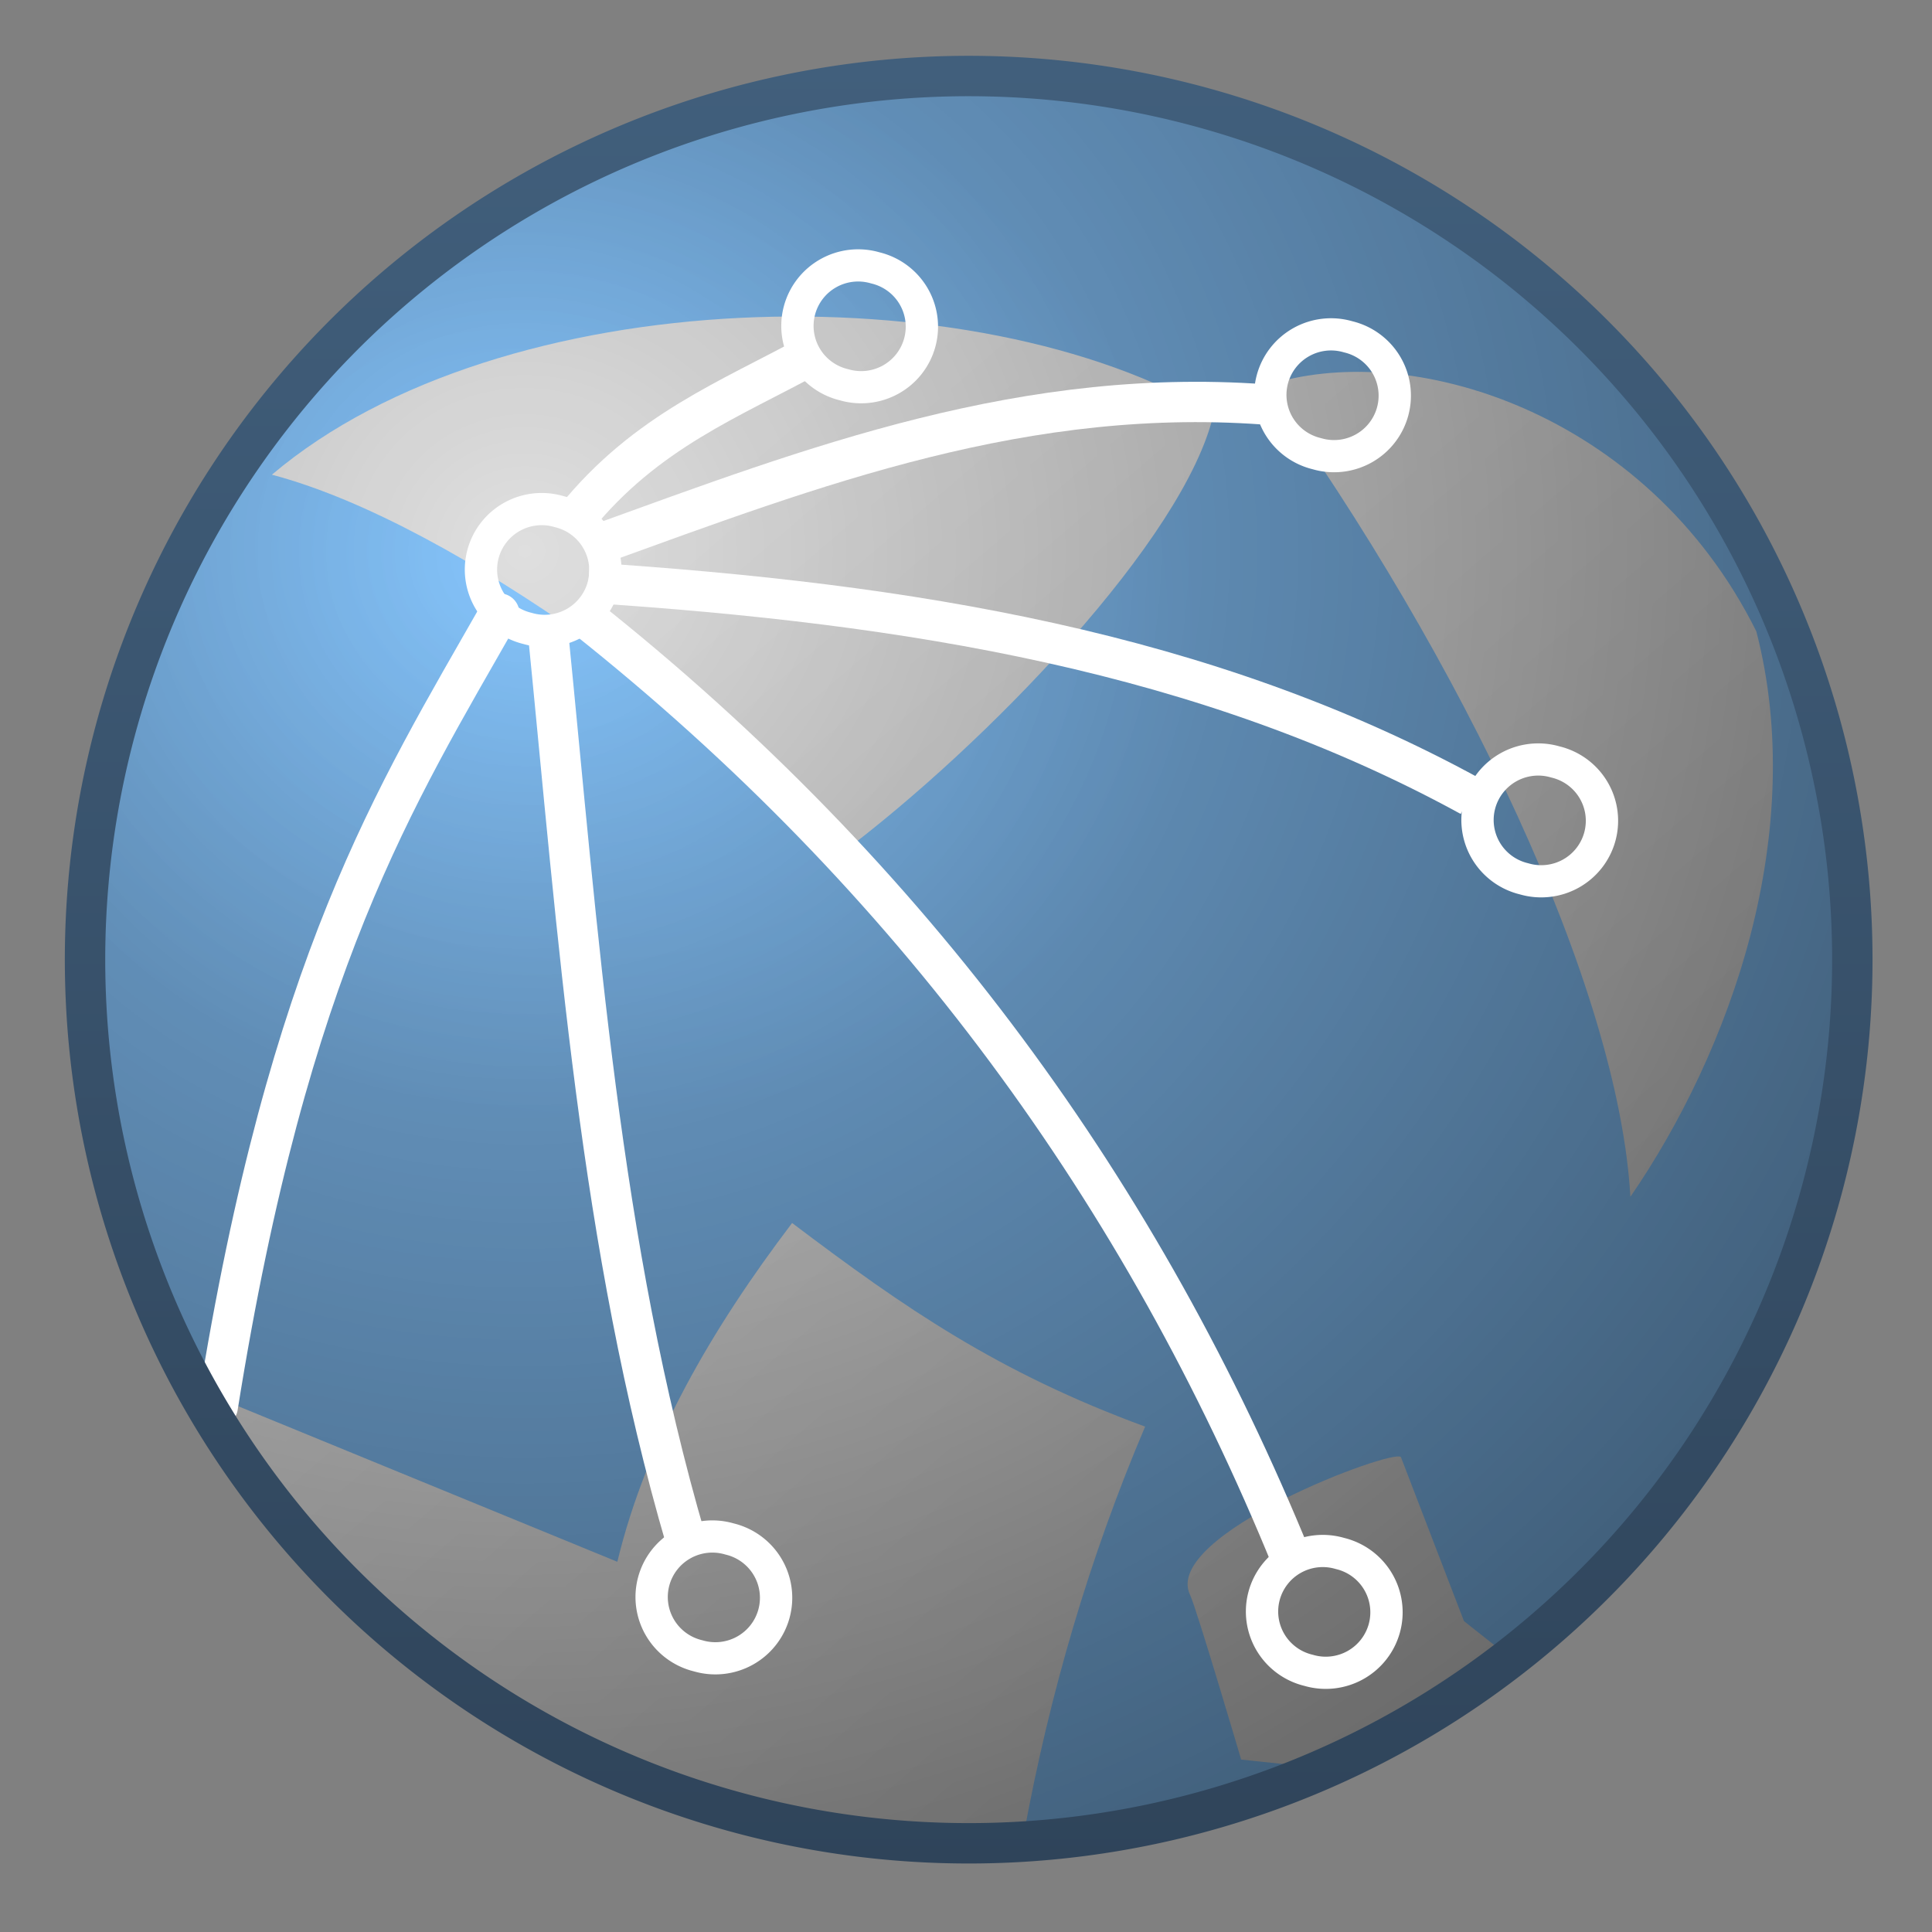 <?xml version="1.0" encoding="UTF-8" standalone="no"?>
<!-- Created with Inkscape (http://www.inkscape.org/) -->

<svg
   xmlns:dc="http://purl.org/dc/elements/1.1/"
   xmlns:cc="http://creativecommons.org/ns#"
   xmlns:rdf="http://www.w3.org/1999/02/22-rdf-syntax-ns#"
   xmlns:svg="http://www.w3.org/2000/svg"
   xmlns="http://www.w3.org/2000/svg"
   xmlns:xlink="http://www.w3.org/1999/xlink"
   xmlns:sodipodi="http://sodipodi.sourceforge.net/DTD/sodipodi-0.dtd"
   xmlns:inkscape="http://www.inkscape.org/namespaces/inkscape"
   width="128"
   height="128"
   id="svg52672"
   sodipodi:version="0.32"
   inkscape:version="0.48.3.1 r9886"
   version="1.0"
   sodipodi:docname="gnome-web-browser.svg"
   inkscape:output_extension="org.inkscape.output.svg.inkscape">
  <rect width="100%" height="100%" fill="#808080" stroke="none"/>
  <defs
     id="defs52674">
    <linearGradient
       id="linearGradient3317">
      <stop
         id="stop3319"
         offset="0"
         style="stop-color:#bebebe;stop-opacity:1;" />
      <stop
         id="stop3321"
         offset="1"
         style="stop-color:#dfdfdf;stop-opacity:1;" />
    </linearGradient>
    <linearGradient
       id="linearGradient25509">
      <stop
         id="stop25511"
         offset="0"
         style="stop-color:#000000;stop-opacity:0;" />
      <stop
         id="stop25513"
         offset="1"
         style="stop-color:#000000;stop-opacity:1;" />
    </linearGradient>
    <linearGradient
       id="linearGradient9863">
      <stop
         style="stop-color:#2f445a;stop-opacity:1;"
         offset="0"
         id="stop9865" />
      <stop
         style="stop-color:#415f7c;stop-opacity:1"
         offset="1"
         id="stop9867" />
    </linearGradient>
    <linearGradient
       id="linearGradient5316">
      <stop
         style="stop-color:#87c7ff;stop-opacity:1;"
         offset="0"
         id="stop5320" />
      <stop
         style="stop-color:#74aadb;stop-opacity:1;"
         offset="1"
         id="stop5322" />
    </linearGradient>
    <linearGradient
       inkscape:collect="always"
       xlink:href="#linearGradient9863"
       id="linearGradient13537"
       gradientUnits="userSpaceOnUse"
       x1="531.373"
       y1="959.144"
       x2="487.921"
       y2="970.787" />
    <radialGradient
       inkscape:collect="always"
       xlink:href="#linearGradient5316"
       id="radialGradient28395"
       gradientUnits="userSpaceOnUse"
       gradientTransform="matrix(0.613,-5.6312102e-3,6.8728264e-3,0.748,188.714,244.055)"
       cx="500.157"
       cy="981.919"
       fx="500.157"
       fy="981.919"
       r="22.125" />
    <radialGradient
       inkscape:collect="always"
       xlink:href="#linearGradient25509"
       id="radialGradient2943"
       gradientUnits="userSpaceOnUse"
       gradientTransform="matrix(3.608,-0.967,1.011,3.774,-2293.673,-2212.323)"
       cx="502.001"
       cy="973.489"
       fx="502.001"
       fy="973.489"
       r="22.125" />
    <linearGradient
       inkscape:collect="always"
       xlink:href="#linearGradient3317"
       id="linearGradient2545"
       x1="91.5"
       y1="98.5"
       x2="39.5"
       y2="38"
       gradientUnits="userSpaceOnUse" />
  </defs>
  <sodipodi:namedview
     id="base"
     pagecolor="#ffffff"
     bordercolor="#666666"
     borderopacity="1.0"
     inkscape:pageopacity="0.0"
     inkscape:pageshadow="2"
     inkscape:zoom="2"
     inkscape:cx="32.494922"
     inkscape:cy="79.931851"
     inkscape:document-units="px"
     inkscape:current-layer="layer1"
     showgrid="false"
     inkscape:window-width="1024"
     inkscape:window-height="713"
     inkscape:window-x="0"
     inkscape:window-y="0"
     showguides="true"
     inkscape:guide-bbox="true"
     inkscape:window-maximized="0" />
  <g
     inkscape:label="Capa 1"
     inkscape:groupmode="layer"
     id="layer1">
    <path
       transform="matrix(-0.693,2.576,-2.585,-0.69,2905.91,-582.445)"
       sodipodi:type="arc"
       style="fill:url(#radialGradient28395);fill-opacity:1;stroke:none;stroke-width:0.5;stroke-linecap:round;stroke-linejoin:round;stroke-miterlimit:4;stroke-dasharray:none;stroke-opacity:1;display:inline"
       id="path27746"
       sodipodi:cx="509"
       sodipodi:cy="962.98718"
       sodipodi:rx="21.875"
       sodipodi:ry="21.875"
       d="M 530.875,962.987 A 21.875,21.875 0 1 1 487.125,962.987 A 21.875,21.875 0 1 1 530.875,962.987 z"
       inkscape:export-filename="/home/dafeba/DCV/tallerD/bocetos/08-09-22-hastaahora.png"
       inkscape:export-xdpi="57.964222"
       inkscape:export-ydpi="57.964222" />
    <path
       style="fill:url(#linearGradient2545);fill-rule:evenodd;stroke:none;stroke-width:1px;stroke-linecap:butt;stroke-linejoin:miter;stroke-opacity:1;display:inline;fill-opacity:1"
       d="M 115.981,61.917 C 117.672,55.382 118.061,48.381 116.361,41.831 C 109.093,27.224 93.283,22.404 83.848,25.559 C 96.908,43.757 107.225,65.404 108.018,79.289 C 111.295,74.52 114.289,68.452 115.981,61.917 z M 99.136,109.098 L 96.993,107.404 L 92.815,96.54 C 92.396,95.917 76.941,101.68 78.844,105.665 C 79.281,106.58 82.23,116.576 82.23,116.576 L 86.524,117.032 C 90.928,114.508 95.884,112.379 99.136,109.098 z M 75.867,94.517 C 66.101,90.925 59.921,86.653 52.479,81.026 C 47.109,88.105 42.833,95.476 40.9,103.472 L 13.215,92.113 C 17.619,100.445 27.46,113.05 45.187,118.765 C 51.67,120.856 60.247,122.218 67.845,121.45 C 69.536,112.239 72.175,103.194 75.867,94.517 z M 80.409,27.401 C 64.677,18.008 33.271,18.533 18.013,31.45 C 30.388,34.711 48.119,48.417 55.568,56.66 C 65.354,49.349 78.535,35.638 80.409,27.401 z"
       id="path27748"
       inkscape:export-filename="/home/dafeba/DCV/tallerD/bocetos/08-09-22-hastaahora.png"
       inkscape:export-xdpi="57.964222"
       inkscape:export-ydpi="57.964222" />
    <path
       inkscape:export-ydpi="57.964222"
       inkscape:export-xdpi="57.964222"
       inkscape:export-filename="/home/dafeba/DCV/tallerD/bocetos/08-09-22-hastaahora.png"
       d="M 530.875,962.987 A 21.875,21.875 0 1 1 487.125,962.987 A 21.875,21.875 0 1 1 530.875,962.987 z"
       sodipodi:ry="21.875"
       sodipodi:rx="21.875"
       sodipodi:cy="962.98718"
       sodipodi:cx="509"
       id="path25487"
       style="fill:url(#radialGradient2943);fill-opacity:1;stroke:none;stroke-width:0.5;stroke-linecap:round;stroke-linejoin:round;stroke-miterlimit:4;stroke-dasharray:none;stroke-opacity:1;display:inline"
       sodipodi:type="arc"
       transform="matrix(-0.693,2.576,-2.585,-0.69,2905.91,-582.445)" />
    <path
       sodipodi:type="arc"
       style="fill:none;fill-opacity:1;stroke:#ffffff;stroke-width:0.8;stroke-linecap:round;stroke-linejoin:round;stroke-miterlimit:4;stroke-dasharray:none;stroke-opacity:1;display:inline"
       id="path27751"
       sodipodi:cx="501.69226"
       sodipodi:cy="975.72949"
       sodipodi:rx="1.5026019"
       sodipodi:ry="1.5026019"
       d="M 503.195,975.729 A 1.503,1.503 0 1 1 500.19,975.729 A 1.503,1.503 0 1 1 503.195,975.729 z"
       transform="matrix(-0.693,2.576,-2.585,-0.69,2905.92,-581.344)"
       inkscape:export-filename="/home/dafeba/DCV/tallerD/bocetos/08-09-22-hastaahora.png"
       inkscape:export-xdpi="57.964222"
       inkscape:export-ydpi="57.964222" />
    <path
       style="fill:none;fill-rule:evenodd;stroke:#ffffff;stroke-width:2.672px;stroke-linecap:butt;stroke-linejoin:miter;stroke-opacity:1;display:inline"
       d="M 38.985,38.601 C 60.256,39.987 79.89,43.161 97.416,52.754"
       id="path27753"
       sodipodi:nodetypes="cc"
       inkscape:export-filename="/home/dafeba/DCV/tallerD/bocetos/08-09-22-hastaahora.png"
       inkscape:export-xdpi="57.964222"
       inkscape:export-ydpi="57.964222" />
    <path
       style="fill:none;fill-rule:evenodd;stroke:#ffffff;stroke-width:2.672px;stroke-linecap:butt;stroke-linejoin:round;stroke-opacity:1;display:inline"
       d="M 38.724,40.861 C 60.576,58.186 75.75,79.252 85.571,103.32"
       id="path27755"
       sodipodi:nodetypes="cc"
       inkscape:export-filename="/home/dafeba/DCV/tallerD/bocetos/08-09-22-hastaahora.png"
       inkscape:export-xdpi="57.964222"
       inkscape:export-ydpi="57.964222" />
    <path
       style="fill:none;fill-rule:evenodd;stroke:#ffffff;stroke-width:2.672px;stroke-linecap:butt;stroke-linejoin:round;stroke-opacity:1;display:inline"
       d="M 84.489,26.851 C 68.022,25.459 53.85,30.926 39.576,36.085"
       id="path27757"
       sodipodi:nodetypes="cc"
       inkscape:export-filename="/home/dafeba/DCV/tallerD/bocetos/08-09-22-hastaahora.png"
       inkscape:export-xdpi="57.964222"
       inkscape:export-ydpi="57.964222" />
    <path
       style="fill:none;fill-rule:evenodd;stroke:#ffffff;stroke-width:2.672px;stroke-linecap:butt;stroke-linejoin:round;stroke-opacity:1;display:inline"
       d="M 38.145,34.322 C 42.817,28.549 48.408,26.438 53.788,23.487"
       id="path27759"
       sodipodi:nodetypes="cc"
       inkscape:export-filename="/home/dafeba/DCV/tallerD/bocetos/08-09-22-hastaahora.png"
       inkscape:export-xdpi="57.964222"
       inkscape:export-ydpi="57.964222" />
    <path
       style="fill:none;fill-rule:evenodd;stroke:#ffffff;stroke-width:2.672px;stroke-linecap:butt;stroke-linejoin:round;stroke-opacity:1;display:inline"
       d="M 36.277,41.588 C 38.31,61.937 39.708,82.469 45.453,102.078"
       id="path27761"
       sodipodi:nodetypes="cc"
       inkscape:export-filename="/home/dafeba/DCV/tallerD/bocetos/08-09-22-hastaahora.png"
       inkscape:export-xdpi="57.964222"
       inkscape:export-ydpi="57.964222" />
    <path
       transform="matrix(-0.693,2.576,-2.585,-0.69,2926.887,-597.488)"
       d="M 503.195,975.729 A 1.503,1.503 0 1 1 500.19,975.729 A 1.503,1.503 0 1 1 503.195,975.729 z"
       sodipodi:ry="1.5026019"
       sodipodi:rx="1.5026019"
       sodipodi:cy="975.72949"
       sodipodi:cx="501.69226"
       id="path27763"
       style="fill:none;fill-opacity:1;stroke:#ffffff;stroke-width:0.8;stroke-linecap:round;stroke-linejoin:round;stroke-miterlimit:4;stroke-dasharray:none;stroke-opacity:1;display:inline"
       sodipodi:type="arc"
       inkscape:export-filename="/home/dafeba/DCV/tallerD/bocetos/08-09-22-hastaahora.png"
       inkscape:export-xdpi="57.964222"
       inkscape:export-ydpi="57.964222" />
    <path
       sodipodi:type="arc"
       style="fill:none;fill-opacity:1;stroke:#ffffff;stroke-width:0.8;stroke-linecap:round;stroke-linejoin:round;stroke-miterlimit:4;stroke-dasharray:none;stroke-opacity:1;display:inline"
       id="path27765"
       sodipodi:cx="501.69226"
       sodipodi:cy="975.72949"
       sodipodi:rx="1.5026019"
       sodipodi:ry="1.5026019"
       d="M 503.195,975.729 A 1.503,1.503 0 1 1 500.19,975.729 A 1.503,1.503 0 1 1 503.195,975.729 z"
       transform="matrix(-0.693,2.576,-2.585,-0.69,2958.217,-592.92)"
       inkscape:export-filename="/home/dafeba/DCV/tallerD/bocetos/08-09-22-hastaahora.png"
       inkscape:export-xdpi="57.964222"
       inkscape:export-ydpi="57.964222" />
    <path
       transform="matrix(-0.693,2.576,-2.585,-0.69,2971.944,-564.754)"
       d="M 503.195,975.729 A 1.503,1.503 0 1 1 500.19,975.729 A 1.503,1.503 0 1 1 503.195,975.729 z"
       sodipodi:ry="1.5026019"
       sodipodi:rx="1.5026019"
       sodipodi:cy="975.72949"
       sodipodi:cx="501.69226"
       id="path27767"
       style="fill:none;fill-opacity:1;stroke:#ffffff;stroke-width:0.8;stroke-linecap:round;stroke-linejoin:round;stroke-miterlimit:4;stroke-dasharray:none;stroke-opacity:1;display:inline"
       sodipodi:type="arc"
       inkscape:export-filename="/home/dafeba/DCV/tallerD/bocetos/08-09-22-hastaahora.png"
       inkscape:export-xdpi="57.964222"
       inkscape:export-ydpi="57.964222" />
    <path
       sodipodi:type="arc"
       style="fill:none;fill-opacity:1;stroke:#ffffff;stroke-width:0.8;stroke-linecap:round;stroke-linejoin:round;stroke-miterlimit:4;stroke-dasharray:none;stroke-opacity:1;display:inline"
       id="path27769"
       sodipodi:cx="501.69226"
       sodipodi:cy="975.72949"
       sodipodi:rx="1.5026019"
       sodipodi:ry="1.5026019"
       d="M 503.195,975.729 A 1.503,1.503 0 1 1 500.19,975.729 A 1.503,1.503 0 1 1 503.195,975.729 z"
       transform="matrix(-0.693,2.576,-2.585,-0.69,2957.668,-512.315)"
       inkscape:export-filename="/home/dafeba/DCV/tallerD/bocetos/08-09-22-hastaahora.png"
       inkscape:export-xdpi="57.964222"
       inkscape:export-ydpi="57.964222" />
    <path
       transform="matrix(-0.693,2.576,-2.585,-0.69,2917.228,-513.275)"
       d="M 503.195,975.729 A 1.503,1.503 0 1 1 500.19,975.729 A 1.503,1.503 0 1 1 503.195,975.729 z"
       sodipodi:ry="1.5026019"
       sodipodi:rx="1.5026019"
       sodipodi:cy="975.72949"
       sodipodi:cx="501.69226"
       id="path27771"
       style="fill:none;fill-opacity:1;stroke:#ffffff;stroke-width:0.8;stroke-linecap:round;stroke-linejoin:round;stroke-miterlimit:4;stroke-dasharray:none;stroke-opacity:1;display:inline"
       sodipodi:type="arc"
       inkscape:export-filename="/home/dafeba/DCV/tallerD/bocetos/08-09-22-hastaahora.png"
       inkscape:export-xdpi="57.964222"
       inkscape:export-ydpi="57.964222" />
    <path
       sodipodi:nodetypes="cc"
       id="path27773"
       d="M 33.083,40.645 C 26.194,52.756 19.135,63.724 14.425,93.21"
       style="fill:none;fill-rule:evenodd;stroke:#ffffff;stroke-width:2.672px;stroke-linecap:round;stroke-linejoin:round;stroke-opacity:1;display:inline"
       inkscape:export-filename="/home/dafeba/DCV/tallerD/bocetos/08-09-22-hastaahora.png"
       inkscape:export-xdpi="57.964222"
       inkscape:export-ydpi="57.964222" />
    <path
       inkscape:export-ydpi="57.964222"
       inkscape:export-xdpi="57.964222"
       inkscape:export-filename="/home/dafeba/DCV/tallerD/bocetos/08-09-22-hastaahora.png"
       sodipodi:type="arc"
       style="fill:none;fill-opacity:1;stroke:url(#linearGradient13537);stroke-width:1;stroke-linecap:round;stroke-linejoin:round;stroke-miterlimit:4;stroke-dasharray:none;stroke-opacity:1;display:inline"
       id="path13533"
       sodipodi:cx="509"
       sodipodi:cy="962.98718"
       sodipodi:rx="21.875"
       sodipodi:ry="21.875"
       d="M 530.875,962.987 A 21.875,21.875 0 1 1 487.125,962.987 A 21.875,21.875 0 1 1 530.875,962.987 z"
       transform="matrix(-0.693,2.585,-2.585,-0.693,2906.236,-584.835)" />
  </g>
</svg>
